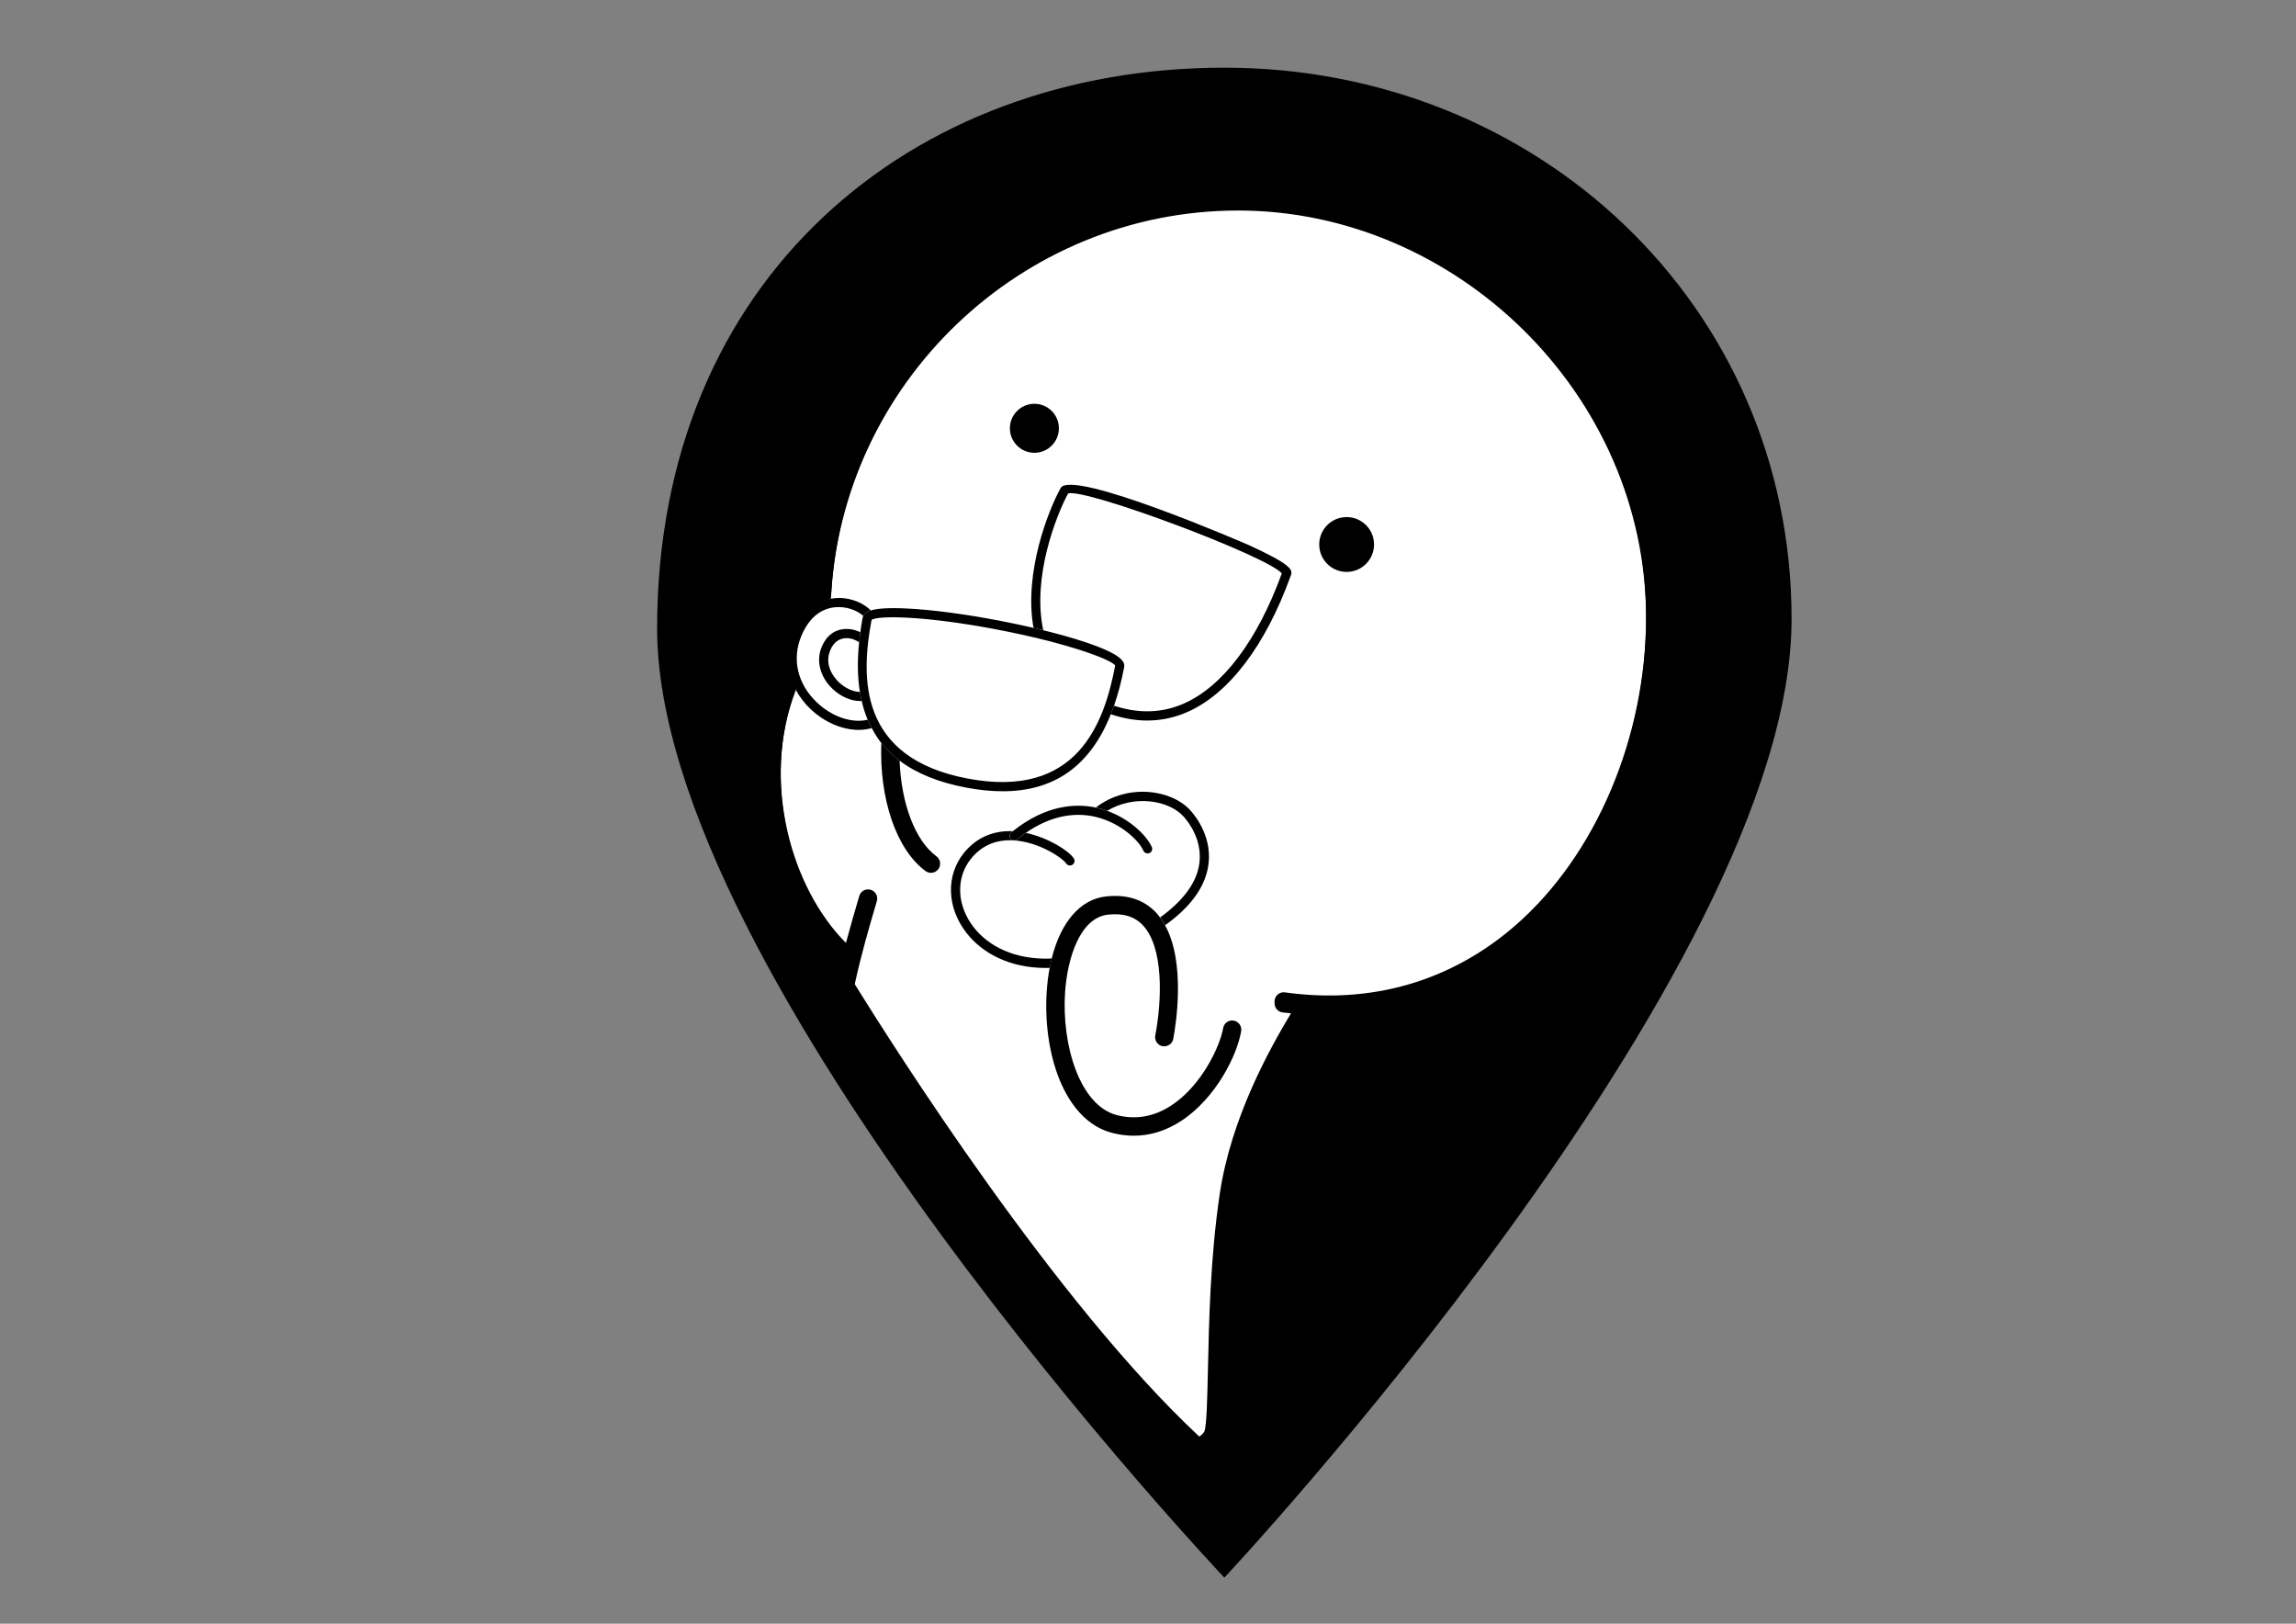 <?xml version="1.0" encoding="UTF-8"?><svg xmlns="http://www.w3.org/2000/svg" viewBox="0 0 841.89 595.28"><rect x="0" y="0" width="841.89" height="595.28" fill="#808080" stroke="none"/><defs><style>.c{fill:#fff;}</style></defs><g id="a"><path d="M656.93,226.99c0,129.57-207.99,351.39-207.99,351.39,0,0-207.99-219.79-207.99-347.96S334.07,24.81,448.94,24.81s207.99,87.31,207.99,202.17Z"/></g><g id="b"><path d="M470.77,369.69c-1.18-.13-2.34-.21-3.52-.37-1.84-.26-3.12-1.96-2.86-3.79,.26-1.84,1.96-3.14,3.79-2.86,31.69,4.44,60.9-4.04,84.46-24.53,29.59-25.73,47.96-69.11,47.96-113.23,0-82.47-67.1-149.57-149.57-149.57s-144.57,62.51-149.23,140.65c-1.24,3.78-3.03,7.31-4.74,10.92-2.1,4.42-4.12,8.89-5.72,13.52-1.29,3.75-2.26,7.63-2.79,11.56-8.01,21.55-6.33,45.47,1.38,65.2,2.52,5.21,5.21,10.48,8.03,15.78,2.78,4.29,5.87,8.19,9.23,11.57,1.57-5.9,3.1-11.13,4.36-15.42l.53-1.8c.52-1.78,2.37-2.8,4.17-2.28,1.78,.52,2.8,2.39,2.27,4.17l-.53,1.81c-1.93,6.54-4.51,15.28-6.84,25.38,43.48,73.37,106.18,147.59,125.14,169.47,1.23-.82,1.98-1.58,2.31-2.2,.87-1.91,1.09-12.48,1.32-22.69,.37-17.38,.89-41.17,4.3-64.22,4.16-28.12,18.32-53.44,26.54-67.07Z"/><path class="c" d="M454.03,76.5c-79.03,0-144.57,62.51-149.23,140.65-1.24,3.78-3.03,7.31-4.74,10.92-2.1,4.42-4.12,8.89-5.72,13.52-1.29,3.75-2.26,7.63-2.79,11.56-12.36,33.23-1.67,72.14,18.64,92.55,1.57-5.9,3.1-11.13,4.36-15.42l.53-1.8c.52-1.78,2.37-2.8,4.17-2.28,1.78,.52,2.8,2.39,2.27,4.17l-.53,1.81c-2.13,7.23-5.06,17.15-7.57,28.61,14.54,23.51,73.74,116.87,126.35,165.89,.95-.69,1.55-1.33,1.83-1.86,.87-1.91,1.09-12.48,1.32-22.69,.37-17.38,.89-41.17,4.3-64.22,4.16-28.12,18.32-53.44,26.54-67.07-1.18-.13-2.34-.21-3.52-.37-1.84-.26-3.12-1.96-2.86-3.79,.26-1.84,1.96-3.14,3.79-2.86,31.69,4.44,60.9-4.04,84.46-24.53,29.59-25.73,47.96-69.11,47.96-113.23,0-82.47-67.1-149.57-149.57-149.57Z"/><path d="M379.44,166c4.96-.08,8.91-4.17,8.83-9.13-.08-4.96-4.17-8.91-9.13-8.83-4.96,.08-8.91,4.17-8.83,9.13,.08,4.96,4.17,8.91,9.13,8.83Z"/><path d="M493.95,209.67c5.55-.09,9.98-4.67,9.88-10.22-.09-5.55-4.67-9.98-10.22-9.88-5.55,.09-9.98,4.67-9.88,10.22,.09,5.55,4.67,9.98,10.22,9.88Z"/><path d="M382.54,231.05c-4.18-19.47,4.77-42.13,9.13-50.17,6.96-1.75,72.81,22.94,78.34,29.33-8.87,24.47-21.62,41.41-35.91,47.72-7.99,3.52-16.6,3.77-25.62,.79-.37,1.08-.77,2.12-1.17,3.14,4.53,1.51,8.97,2.3,13.3,2.3,5.11,0,10.07-1.05,14.85-3.16,15.14-6.68,28.54-24.32,37.72-49.67l.19-.52c.69-1.9,0-3.91-15.44-10.96-.64-.29-64.98-28.21-69.03-20.91-4.36,7.87-13.58,30.85-9.94,51.24,1.21,.28,2.4,.57,3.58,.86Z"/><path d="M454.03,70.46c-84.23,0-153.84,67.95-156.19,151.93,2.05-1.5,4.36-2.45,6.84-2.89,3.81-78.92,69.76-142.32,149.35-142.32s149.57,67.1,149.57,149.57c0,44.11-18.38,87.5-47.96,113.23-23.56,20.49-52.77,28.98-84.46,24.53-1.84-.27-3.53,1.03-3.79,2.86-.26,1.84,1.02,3.54,2.86,3.79,1.18,.17,2.35,.24,3.52,.37,.93-1.55,1.81-2.98,2.56-4.21,2.05,.37,4.18,.63,6.32,.67,.21,.82,.1,1.72-.39,2.51-.31,.51-.67,1.09-1.02,1.66,2.07,.11,4.14,.22,6.18,.22,27.03,0,51.87-9.3,72.61-27.34,31.01-26.97,50.27-72.3,50.27-118.3,0-86.18-70.11-156.29-156.29-156.29Z"/><path d="M323.16,272.38c-.79,20.26,5.39,38.97,16.21,46.96,.6,.44,1.3,.66,1.99,.66,1.03,0,2.05-.47,2.71-1.37,1.1-1.49,.78-3.6-.71-4.7-7.94-5.86-12.91-19.57-13.5-35.06-2.55-1.93-4.79-4.09-6.7-6.49Z"/><path d="M311.7,355.99c.1-.7,.23-1.41,.39-2.11,.34-1.45,.89-2.89,1.53-4.27-1.18-1.01-2.32-2.1-3.45-3.23-20.48-20.59-31.21-59.99-18.36-93.4-1.71-3.12-2.73-6.44-2.98-9.85-19.32,38.82-6.04,87.93,19.45,110.73,.53,.47,1.05,.95,1.59,1.4,.53,.45,1.17,.66,1.82,.72Z"/><path d="M405.98,297.26c9.67-5.88,22.43-4.06,28.02,2.11,1.79,1.97,7.46,9.13,5.56,18.46-1.33,6.52-6.21,12.78-14.18,18.53,.68,.89,1.29,1.84,1.84,2.84,8.8-6.28,14.1-13.2,15.63-20.7,2.22-10.88-4.31-19.12-6.36-21.39-7.14-7.88-23.29-9.87-34.67-1.06,.27,.06,.54,.11,.8,.17,1.16,.28,2.28,.64,3.36,1.03Z"/><path d="M385.65,351.41c-13.56,.61-23.25-4.59-28.59-11.42-6.26-8.02-6.68-18.12-1.04-25.14,3.85-4.79,9.03-7.07,15.35-6.77,9.45,.44,18.23,6.46,19.56,8.47,.51,.77,1.55,.98,2.33,.47,.77-.51,.99-1.55,.48-2.33-1.82-2.75-9.3-7.61-17.6-9.34-1.07,.74-2.13,1.52-3.18,2.38-.72,.59-1.78,.48-2.37-.24-.58-.72-.48-1.78,.24-2.36,.18-.15,.35-.27,.53-.41-7.34-.29-13.5,2.48-17.96,8.03-6.63,8.26-6.23,20.04,1.02,29.31,5.6,7.17,15.45,12.81,29.07,12.81,.47,0,.96-.03,1.43-.04,.22-1.17,.47-2.3,.74-3.41Z"/><path d="M370.58,307.49c.59,.72,1.65,.82,2.37,.24,1.05-.86,2.12-1.64,3.18-2.38,8.44-5.85,17.26-7.88,25.7-5.85,9.14,2.2,15.81,8.69,17.43,12.38,.28,.63,.89,1,1.54,1,.23,0,.46-.05,.68-.14,.85-.37,1.24-1.36,.86-2.21-1.73-3.94-7.78-10.17-16.35-13.26-1.09-.39-2.2-.75-3.36-1.03-.26-.06-.53-.12-.8-.17-7.28-1.55-18.21-1.11-30.46,8.66-.18,.14-.35,.26-.53,.41-.72,.59-.82,1.65-.24,2.36Z"/><path d="M452.36,374.16c-1.84-.3-3.56,.94-3.86,2.77-.14,.88-.41,1.94-.78,3.12-2.22,7.11-8.46,18.82-18.2,25.21-6.28,4.12-12.99,5.33-19.92,3.58-13.61-3.42-20.38-25.63-19.06-45.12,.84-12.38,5.45-27.25,15.7-28.39,5.6-.63,9.84,.67,12.9,3.97,7.43,8.02,7.05,26.74,4.47,40.33-.34,1.82,.85,3.58,2.67,3.93,.37,.07,.72,.04,1.07-.01,1.4-.19,2.58-1.21,2.85-2.66,.93-4.9,4.67-27.81-3-41.67-.55-1-1.17-1.94-1.84-2.84-.42-.56-.83-1.13-1.3-1.64-4.54-4.91-10.8-6.96-18.58-6.08-9.43,1.05-16.56,9.49-19.85,22.76-.27,1.1-.52,2.24-.74,3.41-.5,2.66-.87,5.47-1.07,8.45-1.53,22.49,6.27,47.6,24.12,52.1,2.64,.66,5.24,.99,7.81,.99,6.04,0,11.88-1.83,17.44-5.48,12.78-8.39,20.51-24.26,21.92-32.86,.3-1.83-.94-3.56-2.77-3.86Z"/><path d="M301.36,236.99c-2.22,5.21-.71,11.17,3.93,15.57,3.03,2.87,6.77,4.45,10.07,4.45,.2,0,.39-.05,.59-.06-.25-1.07-.46-2.17-.64-3.29-2.41,0-5.33-1.29-7.7-3.53-1.37-1.3-5.64-5.98-3.15-11.81,1.18-2.78,3.17-4.29,5.75-4.36,1.91-.05,3.62,.67,4.82,1.52,.13-1.22,.26-2.44,.43-3.7-1.64-.81-3.53-1.27-5.35-1.19-3.93,.11-7.04,2.38-8.74,6.4Z"/><path d="M329.86,278.87c6.2,4.68,14.3,7.96,24.31,9.86,4.79,.91,9.29,1.37,13.49,1.36,19.02,0,32.12-9.36,39.65-28.23,.41-1.02,.8-2.06,1.17-3.14,1.49-4.27,2.74-8.94,3.72-14.09,.39-2.03-.95-4.7-13.8-9.05-4.55-1.54-9.95-3.07-15.86-4.53-1.18-.29-2.36-.58-3.58-.86-4.21-.98-8.63-1.91-13.17-2.77-12.44-2.36-24.27-3.9-33.33-4.34-6.97-.34-10.92,.03-13.19,.73-1.68,.52-2.43,1.23-2.76,1.99-.09,.21-.16,.43-.2,.65h0c-.35,1.83-.61,3.59-.86,5.33-.18,1.26-.31,2.48-.43,3.7-.69,6.68-.6,12.74,.29,18.19,.18,1.12,.39,2.22,.64,3.29,.57,2.43,1.29,4.74,2.21,6.91,.45,1.06,.96,2.07,1.49,3.06,1.03,1.92,2.16,3.77,3.5,5.46,1.91,2.41,4.15,4.57,6.7,6.49Zm-10.28-51.59c2.31-1.73,19.55-1.5,45.6,3.44,26.45,5.02,42.65,11.23,43.73,13.28-4.06,21.42-14.07,49.02-54.11,41.43-39.88-7.57-39.25-36.75-35.22-58.15Z"/><polygon class="c" points="316.52 225.79 309.58 221.42 300.36 223.61 292.39 232.58 291.49 245.75 294.92 251.67 301.88 233.39 308.16 228.82 316.52 225.79"/><path d="M297.25,259.99c5.19,4.91,11.71,7.6,17.63,7.6,1.66,0,3.26-.24,4.78-.67-.53-.99-1.04-2-1.49-3.06-5.72,1.38-12.99-.99-18.61-6.31-7.2-6.82-9.31-16.01-5.64-24.61,3.94-9.25,10.32-10.47,14.01-10.37,3.56,.1,6.81,1.56,8.6,3.23,.34-.76,1.09-1.47,2.76-1.99-2.46-2.6-6.81-4.47-11.27-4.6-1.15-.02-2.25,.1-3.34,.29-2.47,.44-4.78,1.4-6.84,2.89-2.9,2.11-5.31,5.22-7.02,9.23-1.62,3.8-2.25,7.7-1.97,11.51,.25,3.41,1.27,6.73,2.98,9.85,1.37,2.49,3.15,4.86,5.41,7.01Z"/></g></svg>
